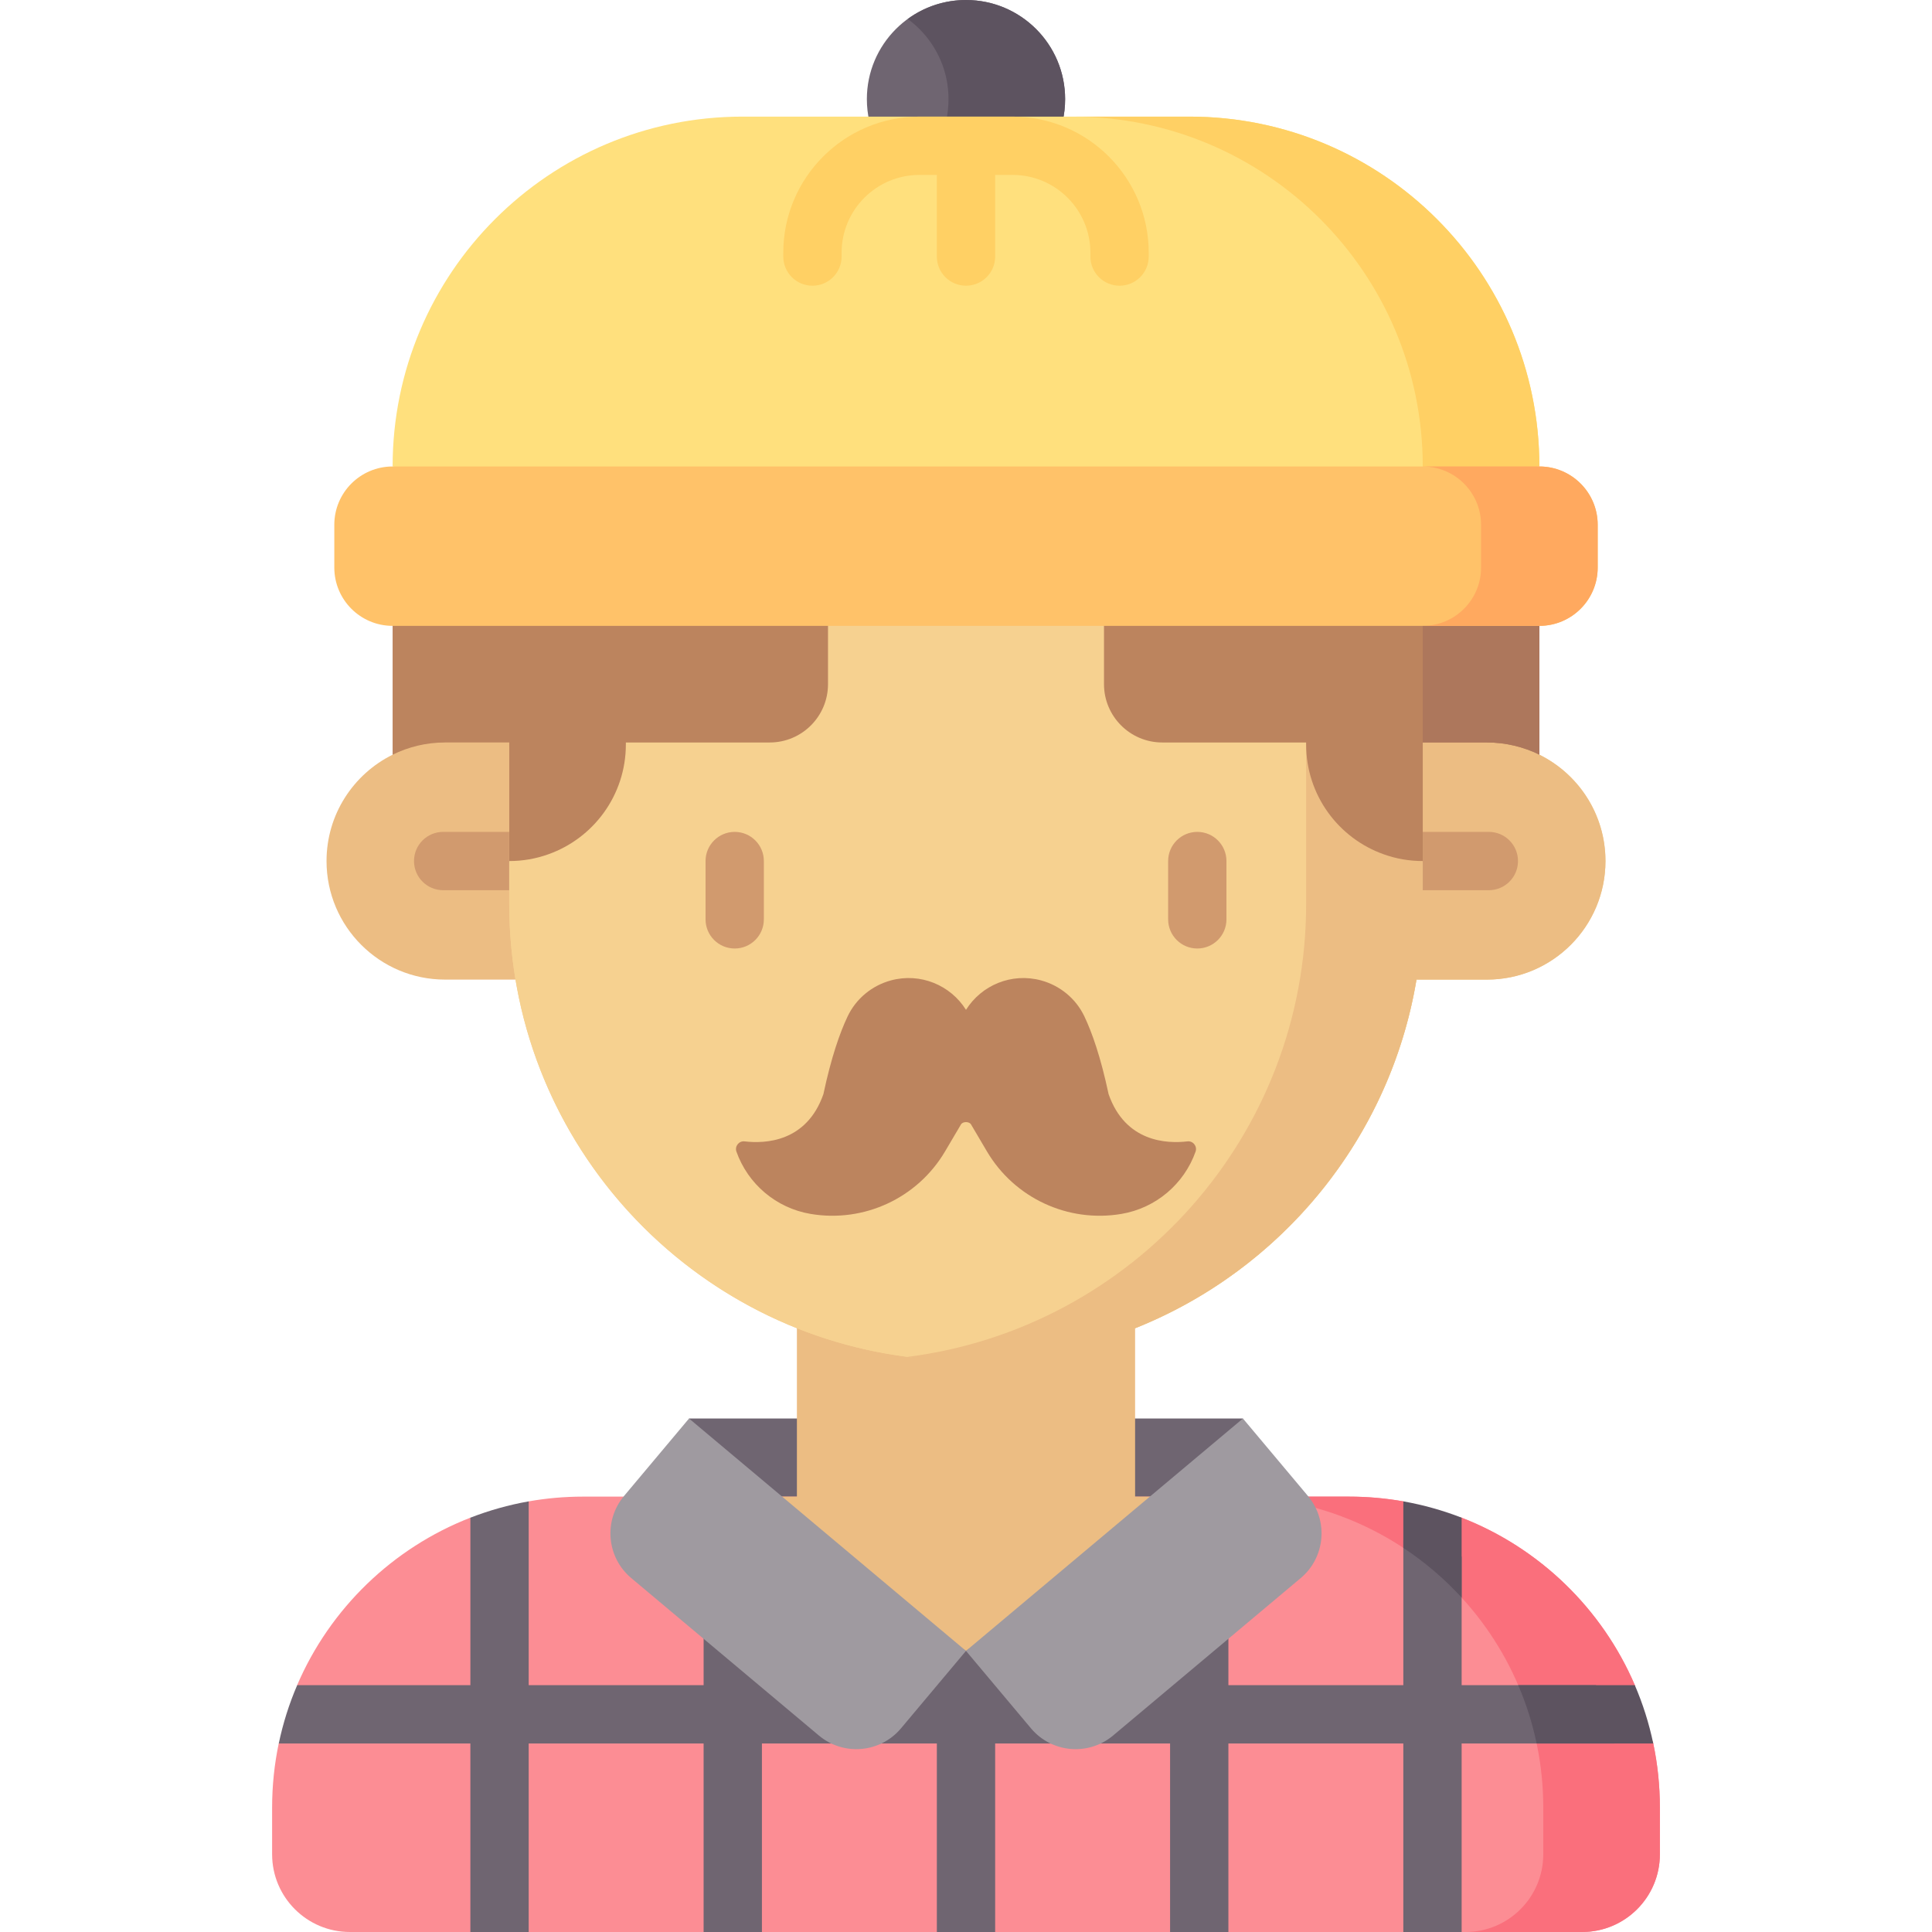 <svg id="Capa_1" enable-background="new 0 0 512 512" height="512" viewBox="0 0 512 512" width="512" xmlns="http://www.w3.org/2000/svg"><g><path d="m329.39 375.92h-146.785v25.712l146.785.31z" fill="#6f6571"/><path d="m165.044 396.62h-10.516c-4.92 0-9.739.431-14.422 1.258-3.98 4.123-10.855 4.935-15.454 4.325-20.618 8.023-37.208 24.106-45.902 44.378 4.689 6.045.626 11.92-4.881 15.455-1.15 5.486-1.755 11.172-1.755 16.999v12.362c0 11.379 9.225 20.604 20.604 20.604h326.567c11.379 0 20.604-9.225 20.604-20.604v-12.362c0-5.828-.605-11.516-1.756-17.002-.647-3.085-6.921-4.517-7.902-7.465-.725-2.177 3.916-5.902 3.019-7.994-8.694-20.269-25.283-36.349-45.898-44.371-2.348-.914-4.749 3.873-7.196 3.174-2.698-.771-5.453-7.003-8.257-7.498-4.684-.827-9.504-1.258-14.425-1.258h-10.13-182.3z" fill="#fc8d94"/><path d="m439.887 479.034v12.362c0 11.384-9.22 20.604-20.604 20.604h-30.905c11.384 0 20.604-9.22 20.604-20.604v-12.362c0-45.513-36.901-82.414-82.414-82.414h30.905c4.921 0 9.741.431 14.425 1.258 3.539 4.684 10.852 3.809 15.449 4.324 20.617 8.023 37.208 24.105 45.903 44.377-13.208 12.505 3.757 10.093 4.882 15.455 1.15 5.485 1.755 11.172 1.755 17z" fill="#fa6f7c"/><path d="m427.824 462.036h-40.476v49.964h-15.453v-49.964h-46.358v49.964h-15.453v-49.964h-46.358v49.964h-15.453v-49.964h-46.358v49.964h-15.453v-49.964h-46.358v49.964h-15.453v-49.964h-50.777c1.123-5.367 2.761-10.529 4.883-15.453h45.895v-44.38c4.935-1.916 10.106-3.379 15.453-4.327v48.707h46.358v-16.998c0-4.265 3.461-7.726 7.726-7.726s7.726 3.461 7.726 7.726v16.998h46.358v-8.118c0-4.265 3.461-7.726 7.726-7.726s7.726 3.461 7.726 7.726v8.118h46.358v-14.299c0-4.265 3.461-7.726 7.726-7.726s7.726 3.461 7.726 7.726v14.299h46.358v-38.405c5.347.948 10.518 2.411 15.453 4.327v34.078h35.593c2.124 4.925 3.762 10.086 4.885 15.453z" fill="#6f6571"/><path d="m438.126 462.036h-30.906c-1.123-5.367-2.761-10.529-4.883-15.453h30.905c2.123 4.925 3.761 10.086 4.884 15.453z" fill="#5d5360"/><path d="m387.348 402.203v21.17c-4.584-4.996-9.776-9.426-15.453-13.176v-12.321c5.347.948 10.518 2.411 15.453 4.327z" fill="#5d5360"/><path d="m300.813 345.111v51.509h14.165l-58.978 40.884-68.7-40.884h23.887v-51.509z" fill="#ecbd83"/><path d="m344.702 418.209-49.717 41.718c-6.538 5.486-16.285 4.633-21.77-1.905l-17.217-20.518 73.392-61.583 17.217 20.518c5.485 6.537 4.632 16.284-1.905 21.77z" fill="#9f9aa0"/><path d="m167.292 418.208 49.717 41.718c6.538 5.486 16.285 4.633 21.77-1.905l17.217-20.518-73.392-61.583-17.217 20.518c-5.485 6.538-4.632 16.285 1.905 21.77z" fill="#9f9aa0"/><path d="m155.557 186.463s-44.942 5.408-51.512 13.541c-10.375 5.131-17.51 15.823-17.51 28.181 0 17.353 14.067 31.42 31.42 31.42h37.602z" fill="#ecbd83"/><path d="m145.256 235.911h-27.815c-4.268 0-7.726-3.459-7.726-7.726 0-4.268 3.459-7.726 7.726-7.726h27.815c4.268 0 7.726 3.459 7.726 7.726 0 4.268-3.459 7.726-7.726 7.726z" fill="#d19a6e"/><g fill="#f6d190"><path d="m134.954 197.795v41.722c0 66.852 54.194 121.046 121.046 121.046 66.852 0 121.046-54.194 121.046-121.046v-42.753"/><path d="m366.744 196.765h27.3c17.353 0 31.42 14.067 31.42 31.42 0 17.353-14.067 31.42-31.42 31.42h-27.3z"/><path d="m377.046 145.256v94.262c0 51.05-31.603 94.72-76.312 112.511-13.839 5.507-55.128 8.202-60.188 7.558-59.555-7.589-105.593-58.452-105.593-120.069v-93.232z"/></g><path d="m377.046 186.463v-41.207l-30.905.134v94.128c0 61.615-46.039 112.475-105.594 120.068 5.058.649 10.219 5.228 15.453 5.228 15.802 0 33.223-2.318 44.734-12.786 38.71-15.408 67.592-50.22 74.643-92.421h18.667c17.353 0 31.421-14.067 31.421-31.421 0-12.468-7.262-23.24-17.788-28.317z" fill="#ecbd83"/><path d="m317.296 251.364c-4.268 0-7.726-3.459-7.726-7.726v-15.453c0-4.268 3.459-7.726 7.726-7.726s7.726 3.459 7.726 7.726v15.453c0 4.267-3.459 7.726-7.726 7.726z" fill="#d19a6e"/><path d="m194.704 251.364c-4.268 0-7.726-3.459-7.726-7.726v-15.453c0-4.268 3.459-7.726 7.726-7.726s7.726 3.459 7.726 7.726v15.453c.001 4.267-3.458 7.726-7.726 7.726z" fill="#d19a6e"/><path d="m314.67 302.479c-5.409.639-16.438.226-20.882-12.525-2.091-9.83-4.384-16.327-6.419-20.603-2.236-4.698-6.434-8.162-11.455-9.528-7.818-2.127-15.829 1.262-19.914 7.795-4.084-6.533-12.096-9.922-19.914-7.795-5.021 1.366-9.219 4.83-11.455 9.528-2.035 4.276-4.328 10.773-6.419 20.603-4.445 12.751-15.473 13.165-20.882 12.525-1.499-.177-2.673 1.291-2.169 2.713 3.04 8.577 10.514 14.965 19.66 16.509 14.166 2.39 28.338-4.202 35.636-16.576l4.211-7.14c.484-.821 2.18-.821 2.664 0l4.211 7.14c7.298 12.374 21.471 18.966 35.636 16.576 9.146-1.543 16.62-7.932 19.66-16.509.505-1.422-.67-2.89-2.169-2.713z" fill="#bc845e"/><path d="m402.286 228.185c0 4.265-3.461 7.726-7.726 7.726h-17.513v-15.453h17.513c4.264.001 7.726 3.462 7.726 7.727z" fill="#d19a6e"/><path d="m407.952 156.392v43.618c-4.193-2.081-8.911-3.245-13.907-3.245h-16.998v31.421c-3.616 0-7.077-.618-10.302-1.772-12.012-4.234-20.604-15.679-20.604-29.133v-.515h-38.117c-8.53 0-15.453-6.923-15.453-15.453v-26.785l84.475 1.37z" fill="#bc845e"/><path d="m407.952 156.392v43.618c-4.193-2.081-8.911-3.245-13.907-3.245h-16.998v-40.867z" fill="#ad775c"/><path d="m104.048 156.392v43.618c4.193-2.081 8.911-3.245 13.907-3.245h16.998v31.421c3.616 0 7.077-.618 10.302-1.772 12.012-4.234 20.604-15.679 20.604-29.133v-.515h38.117c8.53 0 15.453-6.923 15.453-15.453v-26.785l-84.475 1.37z" fill="#bc845e"/><path d="m281.617 32.115c.427-1.88.653-3.836.653-5.845 0-14.509-11.762-26.27-26.27-26.27-14.508 0-26.27 11.761-26.27 26.27 0 2.023.229 3.992.661 5.883z" fill="#6f6571"/><path d="m282.27 26.27c0 2.009-.227 3.966-.649 5.841h-30.905c.422-1.875.649-3.832.649-5.841 0-7.253-2.946-13.825-7.695-18.574-.968-.968-2.009-1.865-3.121-2.658 4.335-3.173 9.672-5.038 15.451-5.038 7.253 0 13.825 2.946 18.574 7.695 4.749 4.75 7.696 11.322 7.696 18.575z" fill="#5d5360"/><path d="m315.236 30.905h-118.472c-51.206 0-92.716 41.51-92.716 92.716l148.861 22.149 155.043-22.149c0-51.205-41.511-92.716-92.716-92.716z" fill="#ffe07d"/><path d="m407.952 123.622-30.905 2.447v-2.447c0-51.21-41.506-92.716-92.716-92.716h30.905c51.21-.001 92.716 41.505 92.716 92.716z" fill="#ffd064"/><path d="m268.362 30.905h-24.724c-19.881 0-36.056 16.175-36.056 36.056v1.03c0 4.268 3.459 7.726 7.726 7.726s7.726-3.459 7.726-7.726v-1.03c0-11.361 9.242-20.604 20.604-20.604h4.636v21.634c0 4.268 3.459 7.726 7.726 7.726s7.726-3.459 7.726-7.726v-21.633h4.636c11.361 0 20.604 9.242 20.604 20.604v1.03c0 4.268 3.459 7.726 7.726 7.726 4.268 0 7.726-3.459 7.726-7.726v-1.03c.001-19.882-16.175-36.057-36.056-36.057z" fill="#ffd064"/><path d="m407.952 165.859c8.534 0 15.453-6.918 15.453-15.453v-11.332c0-8.534-6.918-15.453-15.453-15.453h-303.904c-8.534 0-15.453 6.918-15.453 15.453v11.332c0 8.534 6.918 15.453 15.453 15.453z" fill="#ffc269"/><path d="m423.404 139.074v11.332c0 8.53-6.923 15.453-15.453 15.453h-30.905c8.53 0 15.453-6.923 15.453-15.453v-11.332c0-5.048-2.431-9.539-6.181-12.362-2.575-1.937-5.79-3.091-9.272-3.091h30.905c8.531.001 15.453 6.924 15.453 15.453z" fill="#ffa95f"/></g></svg>